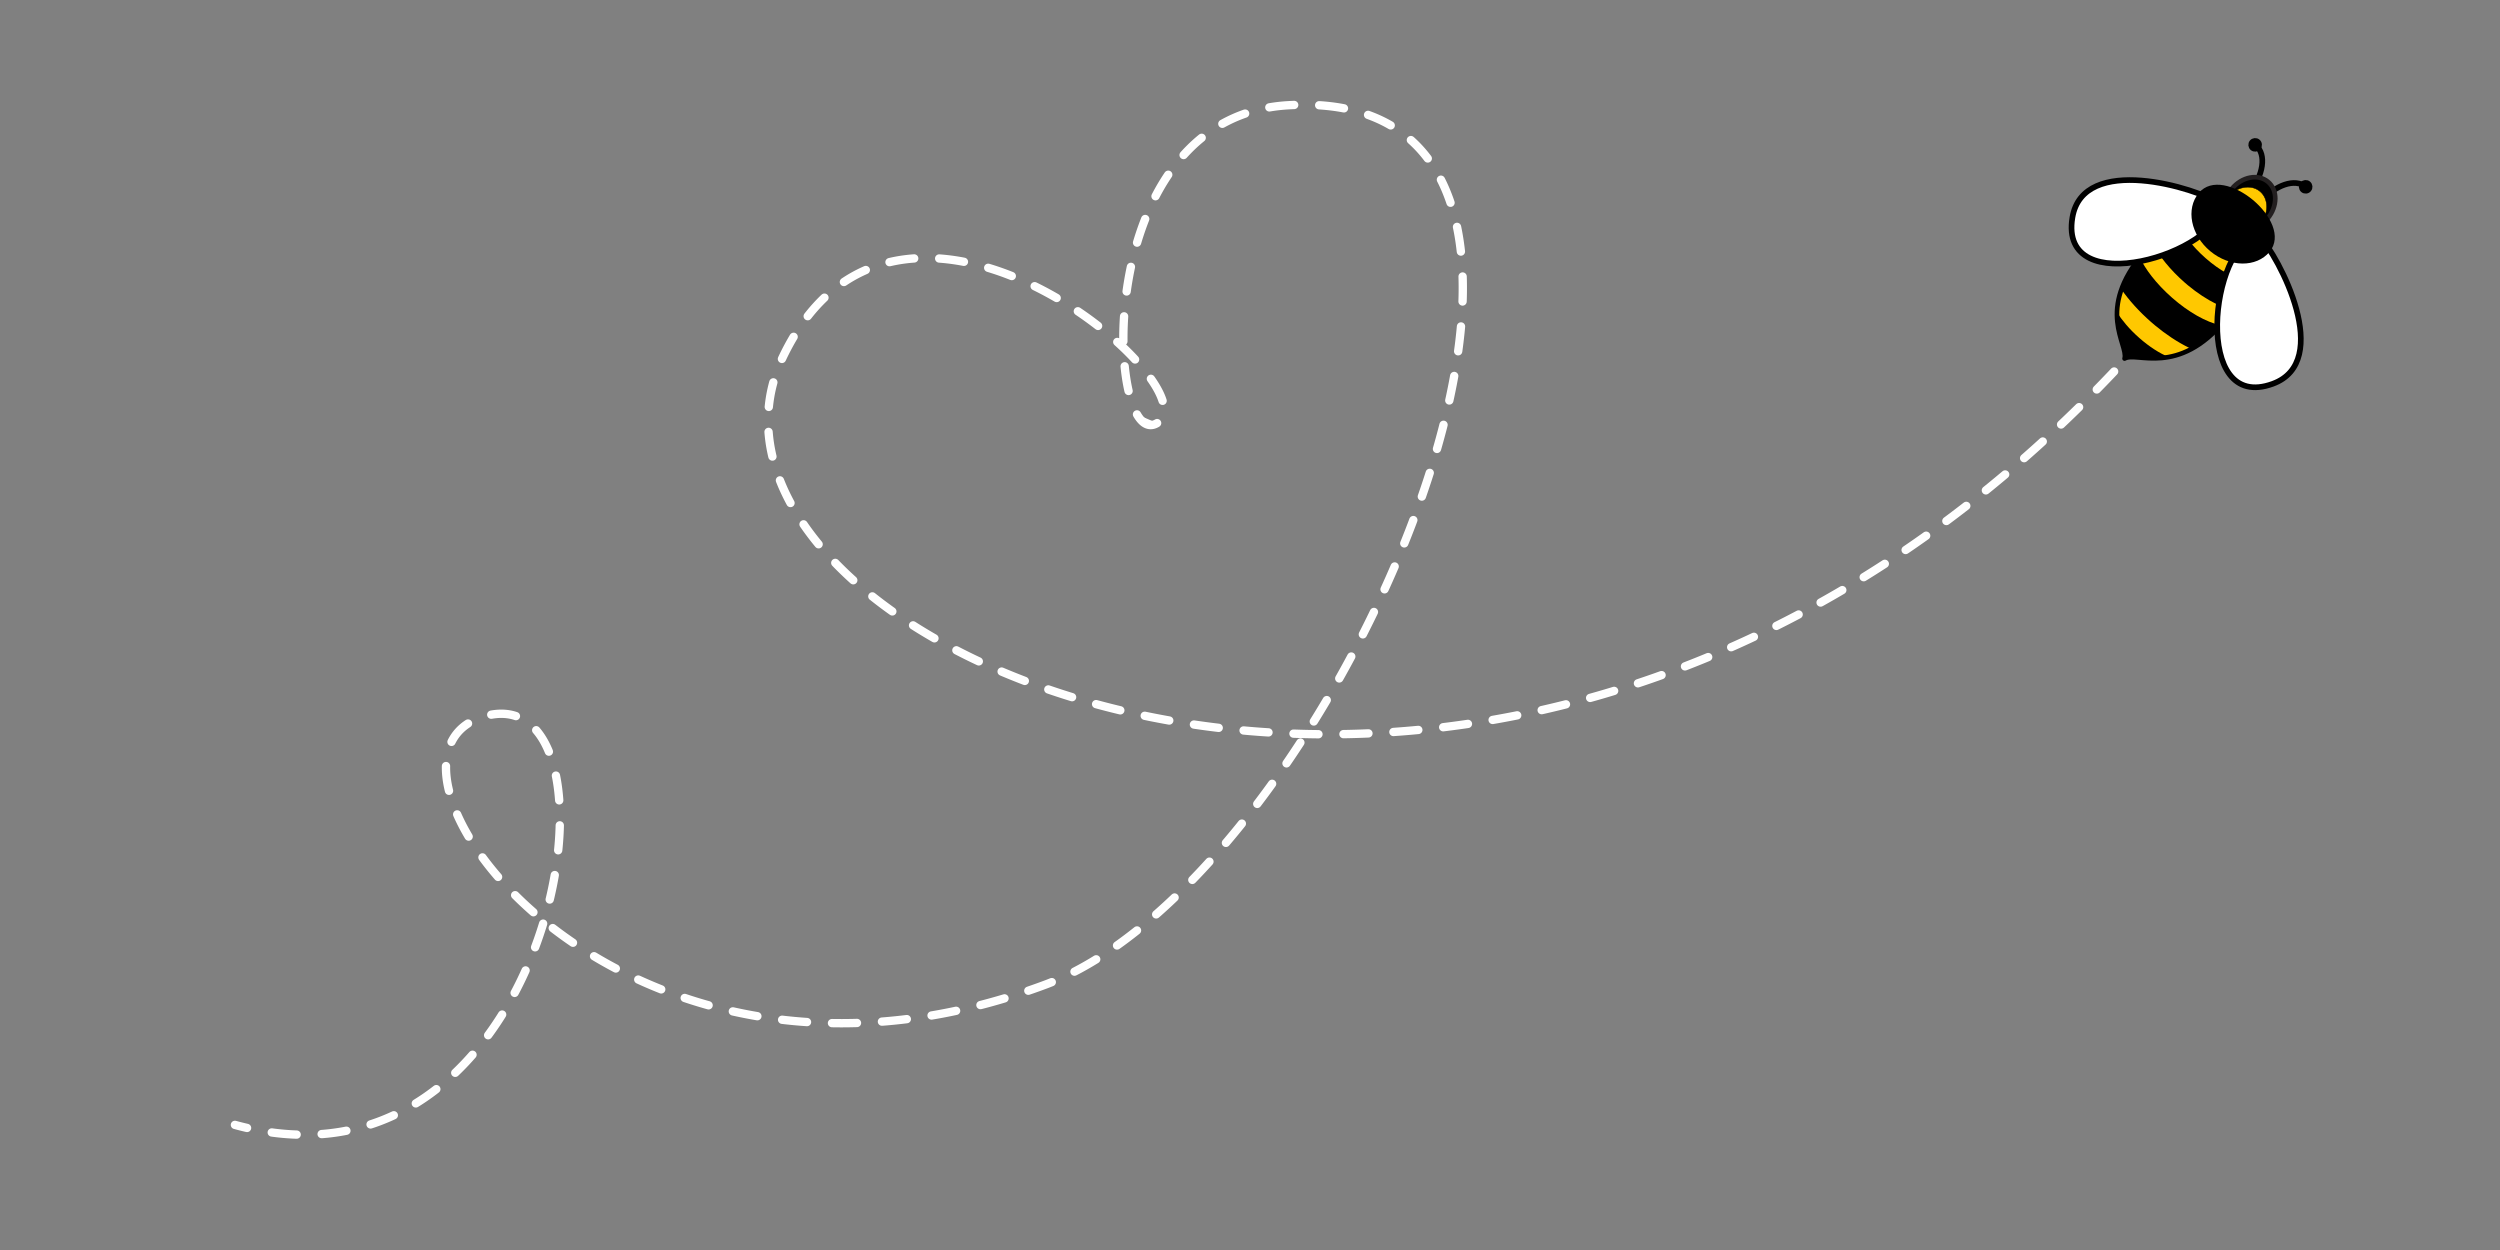 <?xml version="1.0" encoding="UTF-8" standalone="no"?>
<!DOCTYPE svg PUBLIC "-//W3C//DTD SVG 1.1//EN" "http://www.w3.org/Graphics/SVG/1.1/DTD/svg11.dtd">
<svg width="100%" height="100%" viewBox="0 0 6000 3000" version="1.1" xmlns="http://www.w3.org/2000/svg" xmlns:xlink="http://www.w3.org/1999/xlink" xml:space="preserve" xmlns:serif="http://www.serif.com/" style="fill-rule:evenodd;clip-rule:evenodd;stroke-linecap:round;stroke-linejoin:round;stroke-miterlimit:2;">
    <rect x="0" y="0" width="6000" height="3000" fill="#808080" stroke="none"/>
    <g>
        <path d="M563.834,2699.73L564.751,2699.98L565.668,2700.23L566.585,2700.48L567.501,2700.72L568.417,2700.97L569.332,2701.21L570.246,2701.45L571.16,2701.7L572.074,2701.93L572.986,2702.17L573.899,2702.41L574.811,2702.64L575.722,2702.88L576.632,2703.11L577.543,2703.34L578.452,2703.57L579.361,2703.8L580.269,2704.03L581.177,2704.25L582.085,2704.48L582.992,2704.7L583.898,2704.92L584.803,2705.14L585.709,2705.36L586.613,2705.58L587.517,2705.79L588.421,2706.01L589.324,2706.22L590.226,2706.43L591.128,2706.64L592.029,2706.85L592.93,2707.06" style="fill:none;stroke:white;stroke-width:20px;"/>
        <path d="M652.214,2717.92L656.422,2718.48L660.618,2719L664.8,2719.5L668.97,2719.96L673.126,2720.4L677.27,2720.8L681.4,2721.17L685.518,2721.52L689.623,2721.83L693.714,2722.11L697.793,2722.37L701.858,2722.59L705.911,2722.79L709.951,2722.95L711.971,2723.02M771.927,2721.79L772.82,2721.73L776.639,2721.41L780.445,2721.07L784.238,2720.71L788.019,2720.31L791.786,2719.89L795.54,2719.45L799.281,2718.97L803.01,2718.47L806.725,2717.95L810.428,2717.39L814.117,2716.82L817.794,2716.21L821.458,2715.58L825.108,2714.93L828.746,2714.25L831.349,2713.74M889.382,2698.65L892.015,2697.78L895.407,2696.64L898.786,2695.48L902.152,2694.29L905.506,2693.08L908.846,2691.85L912.174,2690.6L915.488,2689.32L918.79,2688.02L922.079,2686.7L925.355,2685.36L928.618,2683.99L931.868,2682.6L935.106,2681.2L938.33,2679.77L941.542,2678.32L944.74,2676.84L945.162,2676.64M997.945,2648.18L1000.11,2646.84L1003.07,2644.99L1006.01,2643.12L1008.94,2641.23L1011.85,2639.32L1014.75,2637.39L1017.64,2635.45L1020.52,2633.49L1023.38,2631.5L1026.23,2629.5L1029.07,2627.49L1031.9,2625.45L1034.71,2623.4L1037.51,2621.33L1040.3,2619.24L1043.07,2617.14L1045.83,2615.02L1047.19,2613.96M1092.59,2574.77L1093.34,2574.06L1095.85,2571.64L1098.36,2569.2L1100.85,2566.75L1103.33,2564.28L1105.8,2561.81L1108.25,2559.31L1110.69,2556.8L1113.12,2554.28L1115.53,2551.75L1117.93,2549.2L1120.32,2546.64L1122.7,2544.06L1125.06,2541.47L1127.41,2538.87L1129.75,2536.26L1132.08,2533.63L1134.03,2531.41M1171.52,2484.59L1171.74,2484.29L1173.83,2481.44L1175.9,2478.58L1177.95,2475.71L1180,2472.84L1182.03,2469.95L1184.05,2467.05L1186.05,2464.14L1188.05,2461.22L1190.03,2458.3L1191.99,2455.36L1193.95,2452.41L1195.89,2449.46L1197.82,2446.49L1199.74,2443.52L1201.64,2440.54L1203.53,2437.55L1205.17,2434.93M1235.1,2382.94L1235.39,2382.39L1237.04,2379.26L1238.68,2376.13L1240.3,2372.98L1241.91,2369.83L1243.51,2366.68L1245.09,2363.52L1246.67,2360.35L1248.23,2357.18L1249.78,2354.01L1251.31,2350.83L1252.83,2347.64L1254.34,2344.45L1255.84,2341.25L1257.32,2338.05L1258.79,2334.84L1260.25,2331.63L1261.42,2329.03M1284.22,2273.54L1284.33,2273.24L1285.55,2269.97L1286.76,2266.69L1287.95,2263.42L1289.13,2260.14L1290.29,2256.87L1291.45,2253.59L1292.59,2250.31L1293.72,2247.03L1294.83,2243.74L1295.94,2240.46L1297.03,2237.17L1298.11,2233.89L1299.17,2230.6L1300.23,2227.32L1301.27,2224.03L1302.29,2220.74L1303.31,2217.46L1303.52,2216.74M1319.31,2158.87L1319.41,2158.41L1320.19,2155.15L1320.95,2151.89L1321.7,2148.63L1322.44,2145.37L1323.16,2142.11L1323.87,2138.86L1324.57,2135.61L1325.26,2132.37L1325.93,2129.12L1326.6,2125.88L1327.24,2122.65L1327.88,2119.41L1328.5,2116.19L1329.11,2112.96L1329.71,2109.74L1330.3,2106.52L1330.87,2103.31L1331.43,2100.12M1339.63,2040.69L1339.69,2040.14L1340,2037.05L1340.3,2033.96L1340.58,2030.88L1340.85,2027.8L1341.11,2024.74L1341.35,2021.68L1341.59,2018.63L1341.81,2015.58L1342.02,2012.55L1342.21,2009.52L1342.4,2006.5L1342.57,2003.49L1342.73,2000.49L1342.87,1997.49L1343,1994.5L1343.12,1991.53L1343.23,1988.56L1343.33,1985.6L1343.41,1982.65L1343.45,1980.83M1342.11,1920.87L1342.06,1920.27L1341.86,1917.56L1341.64,1914.86L1341.41,1912.18L1341.17,1909.51L1340.91,1906.85L1340.64,1904.2L1340.36,1901.57L1340.07,1898.94L1339.77,1896.34L1339.45,1893.74L1339.12,1891.16L1338.78,1888.59L1338.42,1886.03L1338.05,1883.49L1337.67,1880.96L1337.28,1878.45L1336.87,1875.94L1336.46,1873.46L1336.03,1870.98L1335.58,1868.53L1335.13,1866.08L1334.66,1863.65L1334.22,1861.43M1317.31,1803.95L1316.51,1802L1315.68,1800.05L1314.84,1798.11L1313.98,1796.19L1313.12,1794.29L1312.24,1792.41L1311.35,1790.55L1310.44,1788.7L1309.53,1786.88L1308.6,1785.07L1307.66,1783.28L1306.7,1781.51L1305.74,1779.76L1304.76,1778.04L1303.77,1776.33L1302.77,1774.64L1301.75,1772.97L1300.72,1771.32L1299.68,1769.69L1298.63,1768.08L1297.57,1766.49L1296.49,1764.92L1295.4,1763.38L1294.3,1761.85L1293.18,1760.34L1292.06,1758.86L1290.92,1757.4L1289.77,1755.95L1288.6,1754.53L1287.42,1753.13L1286.9,1752.53M1238.26,1718.65L1236.82,1718.17L1235.19,1717.65L1233.54,1717.17L1231.88,1716.7L1230.21,1716.27L1228.53,1715.86L1226.83,1715.48L1225.12,1715.12L1223.4,1714.79L1221.67,1714.49L1219.92,1714.22L1218.16,1713.97L1216.39,1713.75L1214.61,1713.56L1212.82,1713.4L1211.01,1713.26L1209.19,1713.15L1207.36,1713.07L1205.52,1713.02L1203.66,1713L1201.79,1713.01L1199.91,1713.04L1198.02,1713.1L1196.11,1713.19L1194.19,1713.31L1192.26,1713.46L1190.32,1713.64L1188.37,1713.85L1186.4,1714.09L1184.42,1714.35L1182.43,1714.65L1180.42,1714.98L1179,1715.23M1123.28,1736.44L1122.12,1737.19L1120.59,1738.21L1119.09,1739.26L1117.6,1740.32L1116.14,1741.4L1114.71,1742.5L1113.29,1743.62L1111.9,1744.75L1110.54,1745.9L1109.19,1747.06L1107.88,1748.25L1106.58,1749.45L1105.31,1750.66L1104.06,1751.9L1102.83,1753.15L1101.63,1754.41L1100.45,1755.7L1099.29,1757L1098.16,1758.31L1097.05,1759.64L1095.96,1760.99L1094.9,1762.35L1093.86,1763.73L1092.84,1765.12L1091.84,1766.53L1090.87,1767.95L1089.92,1769.39L1089,1770.85L1088.09,1772.32L1087.21,1773.8L1086.36,1775.3L1085.52,1776.81L1084.71,1778.34L1083.92,1779.88L1083.63,1780.48M1070.39,1838.51L1070.36,1840.2L1070.34,1842.18L1070.35,1844.18L1070.38,1846.18L1070.43,1848.2L1070.5,1850.23L1070.59,1852.26L1070.71,1854.31L1070.84,1856.36L1071,1858.43L1071.18,1860.51L1071.38,1862.59L1071.6,1864.69L1071.84,1866.79L1072.11,1868.91L1072.39,1871.03L1072.7,1873.16L1073.02,1875.31L1073.37,1877.46L1073.74,1879.62L1074.13,1881.79L1074.54,1883.96L1074.97,1886.15L1075.43,1888.35L1075.9,1890.55L1076.4,1892.76L1076.91,1894.98L1077.45,1897.21L1077.62,1897.89M1097.22,1954.53L1097.53,1955.23L1098.6,1957.63L1099.68,1960.04L1100.79,1962.45L1101.92,1964.87L1103.06,1967.29L1104.23,1969.72L1105.42,1972.15L1106.62,1974.59L1107.85,1977.03L1109.09,1979.47L1110.36,1981.92L1111.64,1984.38L1112.95,1986.83L1114.27,1989.3L1115.61,1991.76L1116.98,1994.23L1118.36,1996.7L1119.76,1999.18L1121.18,2001.66L1122.62,2004.14L1124.08,2006.63L1124.77,2007.79M1157.94,2057.76L1159.17,2059.43L1161.05,2061.97L1162.95,2064.5L1164.86,2067.04L1166.8,2069.57L1168.75,2072.11L1170.72,2074.64L1172.71,2077.18L1174.72,2079.72L1176.75,2082.25L1178.8,2084.79L1180.86,2087.33L1182.94,2089.87L1185.04,2092.4L1187.16,2094.94L1189.3,2097.47L1191.46,2100.01L1193.63,2102.54L1195.41,2104.6M1236.35,2148.43L1238.36,2150.42L1240.89,2152.92L1243.43,2155.42L1246,2157.91L1248.59,2160.4L1251.19,2162.89L1253.81,2165.37L1256.44,2167.85L1259.1,2170.32L1261.77,2172.8L1264.46,2175.27L1267.16,2177.73L1269.89,2180.19L1272.63,2182.65L1275.38,2185.1L1278.16,2187.55L1280.22,2189.35M1326.6,2227.4L1327.92,2228.42L1331,2230.78L1334.1,2233.13L1337.21,2235.47L1340.34,2237.8L1343.48,2240.13L1346.64,2242.45L1349.82,2244.77L1353.01,2247.08L1356.22,2249.38L1359.45,2251.67L1362.69,2253.96L1365.95,2256.24L1369.23,2258.51L1372.52,2260.78L1375.18,2262.6M1425.72,2294.93L1427.35,2295.91L1430.92,2298.03L1434.49,2300.14L1438.09,2302.25L1441.69,2304.34L1445.32,2306.42L1448.96,2308.5L1452.62,2310.56L1456.29,2312.61L1459.97,2314.66L1463.67,2316.69L1467.39,2318.71L1471.12,2320.73L1474.87,2322.73L1477.99,2324.38M1531.79,2350.91L1532.9,2351.42L1536.89,2353.24L1540.89,2355.05L1544.91,2356.85L1548.94,2358.63L1552.99,2360.4L1557.05,2362.15L1561.13,2363.9L1565.22,2365.63L1569.32,2367.35L1573.44,2369.05L1577.58,2370.74L1581.73,2372.42L1585.89,2374.09L1586.95,2374.51M1643.29,2395.12L1645.68,2395.92L1650.05,2397.37L1654.44,2398.81L1658.85,2400.23L1663.27,2401.63L1667.7,2403.02L1672.14,2404.4L1676.6,2405.76L1681.08,2407.1L1685.56,2408.42L1690.06,2409.74L1694.58,2411.03L1699.11,2412.31L1700.64,2412.73M1758.83,2427.32L1759.19,2427.41L1763.91,2428.45L1768.64,2429.47L1773.38,2430.47L1778.14,2431.46L1782.9,2432.43L1787.68,2433.38L1792.48,2434.32L1797.29,2435.23L1802.11,2436.12L1806.94,2437L1811.79,2437.86L1816.64,2438.7L1817.7,2438.88M1877.08,2447.41L1880.96,2447.86L1886,2448.43L1891.05,2448.97L1896.11,2449.5L1901.18,2450L1906.26,2450.49L1911.36,2450.95L1916.47,2451.39L1921.59,2451.81L1926.73,2452.21L1931.87,2452.59L1936.82,2452.93M1996.76,2455.48L1999.86,2455.54L2005.17,2455.61L2010.5,2455.66L2015.83,2455.68L2021.18,2455.69L2026.54,2455.66L2031.91,2455.62L2037.29,2455.55L2042.68,2455.46L2048.09,2455.35L2053.51,2455.21L2056.76,2455.12M2116.66,2451.89L2119.39,2451.68L2124.95,2451.23L2130.53,2450.75L2136.11,2450.24L2141.7,2449.72L2147.31,2449.16L2152.93,2448.58L2158.56,2447.97L2164.2,2447.34L2169.85,2446.68L2175.51,2446L2176.36,2445.89M2235.72,2437.21L2238.47,2436.74L2244.26,2435.74L2250.06,2434.71L2255.86,2433.66L2261.68,2432.57L2267.51,2431.46L2273.35,2430.32L2279.2,2429.15L2285.06,2427.96L2290.93,2426.73L2294.65,2425.94M2353.05,2412.19L2356.14,2411.4L2362.13,2409.83L2368.13,2408.23L2374.14,2406.61L2380.16,2404.95L2386.18,2403.26L2392.22,2401.55L2398.27,2399.8L2404.32,2398.03L2410.39,2396.22L2410.84,2396.09M2467.96,2377.73L2471.56,2376.49L2477.72,2374.35L2483.9,2372.17L2490.09,2369.97L2496.28,2367.73L2502.49,2365.46L2508.7,2363.16L2512.95,2361.56L2517.2,2359.91L2521.46,2358.23L2524.29,2357.09M2578.75,2331.95L2581.2,2330.68L2585.48,2328.43L2589.76,2326.15L2594.03,2323.83L2598.31,2321.47L2602.59,2319.08L2606.87,2316.65L2611.15,2314.19L2615.43,2311.69L2619.71,2309.16L2623.99,2306.59L2628.28,2303.98L2630.92,2302.35M2680.9,2269.17L2683.89,2267.05L2688.16,2263.97L2692.43,2260.87L2696.7,2257.73L2700.96,2254.57L2705.23,2251.36L2709.49,2248.13L2713.75,2244.87L2718.01,2241.57L2722.27,2238.25L2726.53,2234.89L2728.82,2233.07M2774.81,2194.56L2777.41,2192.28L2781.63,2188.54L2785.85,2184.77L2790.06,2180.97L2794.27,2177.14L2798.48,2173.29L2802.68,2169.41L2806.89,2165.5L2811.08,2161.56L2815.28,2157.6L2819.04,2154.01M2861.61,2111.74L2865.25,2107.99L2869.38,2103.69L2873.51,2099.36L2877.64,2095.01L2881.75,2090.64L2885.87,2086.24L2889.97,2081.82L2894.07,2077.37L2898.17,2072.9L2902.26,2068.41L2902.65,2067.97M2942.24,2022.9L2942.82,2022.22L2946.85,2017.48L2950.86,2012.71L2954.87,2007.93L2958.87,2003.12L2962.86,1998.3L2966.84,1993.45L2970.82,1988.59L2974.79,1983.7L2978.76,1978.79L2980.47,1976.65M3017.41,1929.37L3017.96,1928.64L3021.84,1923.53L3025.71,1918.39L3029.57,1913.24L3033.42,1908.06L3037.26,1902.87L3041.09,1897.67L3044.91,1892.44L3048.73,1887.2L3052.53,1881.94L3053.1,1881.15M3087.6,1832.06L3090.06,1828.47L3093.76,1823.03L3097.45,1817.58L3101.13,1812.12L3104.8,1806.64L3108.45,1801.15L3112.1,1795.65L3115.74,1790.13L3119.36,1784.6L3120.94,1782.17M3153.14,1731.55L3155.01,1728.54L3158.51,1722.87L3162,1717.18L3165.48,1711.49L3168.95,1705.78L3172.4,1700.06L3175.84,1694.33L3179.27,1688.59L3182.69,1682.84L3184.23,1680.23M3214.2,1628.26L3216.17,1624.77L3219.44,1618.91L3222.7,1613.05L3225.95,1607.17L3229.19,1601.29L3232.41,1595.4L3235.62,1589.5L3238.81,1583.59L3241.99,1577.68L3243.07,1575.66M3270.83,1522.47L3273.01,1518.16L3276.03,1512.17L3279.04,1506.18L3282.03,1500.19L3285.01,1494.19L3287.97,1488.18L3290.91,1482.17L3293.85,1476.15L3296.76,1470.13L3297.45,1468.7M3322.92,1414.37L3325.03,1409.73L3327.77,1403.67L3330.49,1397.61L3333.2,1391.55L3335.89,1385.49L3338.56,1379.42L3341.21,1373.36L3343.85,1367.29L3346.47,1361.22L3347.2,1359.51M3370.25,1304.12L3371.71,1300.49L3374.14,1294.41L3376.55,1288.34L3378.94,1282.27L3381.31,1276.2L3383.66,1270.13L3386,1264.07L3388.31,1258L3390.61,1251.94L3392.01,1248.2M3412.42,1191.78L3412.53,1191.45L3414.62,1185.41L3416.69,1179.39L3418.73,1173.36L3420.76,1167.35L3422.76,1161.33L3424.75,1155.32L3426.72,1149.32L3428.66,1143.31L3430.59,1137.32L3431.37,1134.85M3448.77,1077.43L3450.39,1071.76L3452.07,1065.84L3453.72,1059.93L3455.35,1054.02L3456.96,1048.13L3458.54,1042.24L3460.11,1036.36L3461.65,1030.48L3463.17,1024.62L3464.47,1019.53M3478.33,961.151L3478.42,960.715L3479.67,954.965L3480.9,949.226L3482.1,943.498L3483.28,937.781L3484.43,932.075L3485.57,926.381L3486.68,920.698L3487.76,915.027L3488.82,909.368L3489.86,903.72L3490.11,902.323M3499.57,843.078L3499.66,842.449L3500.4,836.961L3501.12,831.486L3501.82,826.027L3502.48,820.582L3503.12,815.152L3503.74,809.737L3504.33,804.337L3504.9,798.952L3505.44,793.583L3505.95,788.23L3506.39,783.472M3510.13,723.597L3510.25,720.15L3510.39,715.035L3510.51,709.939L3510.6,704.861L3510.66,699.802L3510.7,694.762L3510.7,689.741L3510.68,684.739L3510.63,679.756L3510.56,674.793L3510.45,669.85L3510.32,664.927L3510.28,663.608M3506.14,603.767L3506.03,602.813L3505.5,598.186L3504.94,593.582L3504.35,589.001L3503.73,584.442L3503.09,579.907L3502.41,575.395L3501.7,570.906L3500.96,566.441L3500.19,561.999L3499.39,557.581L3498.57,553.188L3497.71,548.818L3496.83,544.516M3481.26,486.607L3481.16,486.306L3479.81,482.348L3478.43,478.418L3477.01,474.514L3475.56,470.639L3474.08,466.791L3472.57,462.971L3471.03,459.179L3469.45,455.415L3467.85,451.68L3466.21,447.973L3464.53,444.295L3462.83,440.646L3461.09,437.026L3459.32,433.435L3458.22,431.265M3426.65,380.336L3426.48,380.109L3424.14,377.043L3421.76,374.009L3419.36,371.008L3416.91,368.039L3414.43,365.104L3411.92,362.201L3409.38,359.332L3406.8,356.496L3404.18,353.694L3401.53,350.926L3398.84,348.191L3396.12,345.491L3393.36,342.825L3390.57,340.194L3387.74,337.597L3386.16,336.185M3337.71,300.969L3337.6,300.906L3334.16,298.925L3330.68,296.982L3327.16,295.077L3323.6,293.21L3320.01,291.382L3316.38,289.592L3312.71,287.84L3309.01,286.128L3305.27,284.454L3301.49,282.82L3297.67,281.225L3293.81,279.669L3289.92,278.153L3285.98,276.677L3283.37,275.731M3225.52,260.04L3222.37,259.442L3217.81,258.628L3213.22,257.856L3208.59,257.128L3203.91,256.443L3199.2,255.801L3194.45,255.202L3189.65,254.648L3184.82,254.137L3179.95,253.67L3175.03,253.247L3170.08,252.869L3166.02,252.598M3106.05,251.912L3101.96,252.072L3096.43,252.334L3090.86,252.642L3087.95,252.825L3085.06,253.026L3082.18,253.247L3079.32,253.486L3076.46,253.745L3073.62,254.021L3070.79,254.317L3067.97,254.631L3065.17,254.963L3062.38,255.314L3059.6,255.683L3056.84,256.07L3054.08,256.476L3051.34,256.899L3048.62,257.34L3046.38,257.718M2988.33,272.594L2986.86,273.106L2984.43,273.97L2982.03,274.849L2979.63,275.744L2977.24,276.655L2974.87,277.581L2972.51,278.523L2970.16,279.48L2967.82,280.453L2965.49,281.44L2963.18,282.443L2960.88,283.461L2958.59,284.494L2956.31,285.542L2954.04,286.605L2951.78,287.682L2949.54,288.774L2947.31,289.881L2945.09,291.002L2942.88,292.138L2940.68,293.288L2938.49,294.452L2936.32,295.63L2934.15,296.823L2933.64,297.108M2884.04,330.736L2883.75,330.971L2881.88,332.501L2880.02,334.042L2878.17,335.596L2876.33,337.161L2874.5,338.738L2872.69,340.326L2870.88,341.926L2869.08,343.537L2867.3,345.159L2865.52,346.793L2863.76,348.438L2862.01,350.093L2860.26,351.76L2858.53,353.438L2856.81,355.126L2855.1,356.825L2853.4,358.535L2851.71,360.255L2850.03,361.986L2848.37,363.727L2846.71,365.479L2845.06,367.24L2843.43,369.012L2841.8,370.794L2840.64,372.075M2803.79,419.362L2803.1,420.381L2801.74,422.403L2800.4,424.433L2799.07,426.471L2797.74,428.516L2796.43,430.569L2795.13,432.629L2793.83,434.696L2792.55,436.771L2791.27,438.853L2790,440.942L2788.75,443.038L2787.5,445.141L2786.26,447.251L2785.04,449.367L2783.82,451.49L2782.61,453.62L2781.41,455.756L2780.22,457.899L2779.04,460.048L2777.87,462.203L2776.71,464.365L2775.56,466.532L2774.41,468.706L2773.28,470.886L2773.24,470.963M2748.49,525.591L2747.91,527.064L2747.01,529.369L2746.12,531.678L2745.24,533.99L2744.36,536.306L2743.5,538.626L2742.64,540.948L2741.8,543.275L2740.96,545.604L2740.13,547.936L2739.31,550.272L2738.49,552.61L2737.69,554.952L2736.89,557.296L2736.11,559.643L2735.33,561.993L2734.56,564.345L2733.79,566.699L2733.04,569.056L2732.3,571.416L2731.56,573.777L2730.83,576.141L2730.11,578.507L2729.4,580.875L2728.97,582.307M2714.21,640.448L2714.21,640.474L2713.7,642.865L2713.2,645.255L2712.71,647.645L2712.23,650.035L2711.76,652.424L2711.29,654.812L2710.83,657.2L2710.38,659.588L2709.93,661.974L2709.49,664.359L2709.06,666.744L2708.64,669.127L2708.23,671.51L2707.82,673.89L2707.42,676.27L2707.03,678.649L2706.64,681.026L2706.26,683.401L2705.89,685.775L2705.53,688.147L2705.17,690.517L2704.82,692.885L2704.48,695.252L2704.14,697.616L2703.88,699.538M2697.81,759.217L2697.73,760.378L2697.59,762.651L2697.45,764.921L2697.32,767.185L2697.2,769.445L2697.08,771.701L2696.97,773.951L2696.86,776.197L2696.77,778.438L2696.67,780.674L2696.59,782.904L2696.51,785.13L2696.44,787.35L2696.37,789.565L2696.31,791.775L2696.26,793.979L2696.21,796.177L2696.17,798.37L2696.13,800.557L2696.1,802.738L2696.08,804.913L2696.07,807.083L2696.05,809.246L2696.05,811.403L2696.05,813.554L2696.06,815.698L2696.07,817.836L2696.08,819.178M2699.2,879.078L2699.34,880.488L2699.53,882.377L2699.73,884.258L2699.94,886.129L2700.15,887.991L2700.36,889.843L2700.58,891.686L2700.81,893.52L2701.04,895.344L2701.27,897.158L2701.51,898.962L2701.76,900.757L2702.01,902.541L2702.26,904.316L2702.52,906.08L2702.79,907.835L2703.06,909.579L2703.33,911.312L2703.61,913.036L2703.9,914.748L2704.19,916.45L2704.48,918.142L2704.78,919.822L2705.09,921.492L2705.4,923.151L2705.71,924.799L2706.03,926.435L2706.35,928.061L2706.68,929.675L2707.01,931.278L2707.35,932.869L2707.69,934.449L2708.04,936.017L2708.39,937.574L2708.56,938.303M2728.79,994.569L2729.12,995.134L2729.66,996.049L2730.2,996.948L2730.75,997.832L2731.31,998.7L2731.86,999.552L2732.42,1000.39L2732.98,1001.21L2733.55,1002.01L2734.12,1002.8L2734.69,1003.57L2735.27,1004.33L2735.85,1005.06L2736.43,1005.79L2737.01,1006.49L2737.6,1007.18L2738.19,1007.85L2738.79,1008.51L2739.39,1009.15L2739.99,1009.77L2740.59,1010.37L2741.2,1010.96L2741.81,1011.53L2742.43,1012.08L2743.04,1012.61L2743.66,1013.13L2744.29,1013.63L2744.91,1014.11L2745.54,1014.58L2746.17,1015.02L2746.81,1015.45L2747.45,1015.86L2748.09,1016.25L2748.73,1016.63L2749.38,1016.98L2750.02,1017.32L2750.68,1017.64L2751.33,1017.94L2751.99,1018.22L2752.65,1018.49L2753.31,1018.73L2753.97,1018.96L2754.64,1019.16L2755.31,1019.35L2755.99,1019.52L2756.66,1019.67L2757.34,1019.8L2758.02,1019.91L2758.7,1020L2759.39,1020.07L2760.08,1020.13L2760.77,1020.16L2761.46,1020.17L2762.16,1020.17L2762.85,1020.14L2763.55,1020.09L2764.26,1020.02L2764.96,1019.94L2765.67,1019.83L2766.38,1019.7L2767.09,1019.56L2767.8,1019.39L2768.52,1019.2L2769.23,1018.99L2769.95,1018.76L2770.68,1018.51L2771.4,1018.24L2772.13,1017.94L2772.86,1017.63L2773.59,1017.29L2774.32,1016.94L2775.05,1016.56L2775.79,1016.16L2776.53,1015.74L2777.1,1015.4M2790.2,961.963L2789.95,961.151L2789.56,959.969L2789.15,958.778L2788.72,957.58L2788.28,956.373L2787.82,955.158L2787.35,953.936L2786.85,952.706L2786.34,951.468L2785.82,950.222L2785.27,948.969L2784.72,947.709L2784.14,946.441L2783.55,945.166L2782.94,943.884L2782.31,942.594L2781.67,941.298L2781.01,939.995L2780.34,938.685L2779.65,937.368L2778.94,936.045L2778.22,934.715L2777.48,933.378L2776.73,932.035L2775.96,930.686L2775.17,929.33L2774.37,927.969L2773.56,926.601L2772.73,925.228L2771.88,923.848L2771.02,922.463L2770.14,921.072L2769.25,919.675L2768.34,918.273L2767.41,916.865L2766.48,915.452L2765.52,914.034L2764.55,912.61L2763.57,911.182L2762.57,909.748L2762.17,909.169M2724.2,862.764L2723.24,861.727L2721.8,860.175L2720.33,858.622L2718.86,857.066L2717.38,855.508L2715.88,853.949L2714.37,852.387L2712.84,850.824L2711.31,849.26L2709.76,847.693L2708.2,846.126L2706.63,844.557L2705.05,842.987L2703.45,841.415L2701.85,839.843L2700.23,838.269L2698.6,836.695L2696.96,835.12L2695.31,833.544L2693.64,831.967L2691.97,830.39L2690.28,828.812L2688.58,827.234L2686.87,825.656L2685.15,824.077L2683.42,822.498L2681.68,820.92L2681.44,820.705M2635.43,782.215L2634.74,781.678L2632.74,780.128L2630.72,778.58L2628.7,777.034L2626.67,775.49L2624.62,773.95L2622.57,772.411L2620.51,770.876L2618.45,769.343L2616.37,767.813L2614.28,766.286L2612.19,764.762L2610.09,763.241L2607.97,761.723L2605.86,760.209L2603.73,758.697L2601.59,757.19L2599.45,755.686L2597.29,754.185L2595.13,752.688L2592.96,751.195L2590.79,749.706L2588.6,748.221L2586.84,747.033M2536.01,715.178L2533.96,713.989L2531.6,712.631L2529.23,711.279L2526.86,709.933L2524.47,708.594L2522.09,707.261L2519.7,705.934L2517.3,704.615L2514.89,703.302L2512.49,701.995L2510.07,700.696L2507.65,699.403L2505.22,698.118L2502.79,696.84L2500.35,695.569L2497.91,694.305L2495.46,693.048L2493.01,691.8L2490.55,690.558L2488.09,689.325L2485.62,688.099L2483.15,686.88L2483.12,686.869M2428.3,662.515L2427.6,662.233L2425.03,661.219L2422.45,660.214L2419.88,659.219L2417.3,658.234L2414.72,657.26L2412.13,656.295L2409.54,655.341L2406.95,654.397L2404.35,653.464L2401.75,652.541L2399.15,651.629L2396.55,650.728L2393.94,649.838L2391.33,648.958L2388.72,648.089L2386.11,647.232L2383.49,646.385L2380.87,645.55L2378.25,644.726L2375.62,643.914L2373,643.113L2371.68,642.719M2313.46,628.318L2312.15,628.064L2309.49,627.565L2306.83,627.079L2304.17,626.608L2301.51,626.15L2298.85,625.706L2296.19,625.275L2293.53,624.859L2290.87,624.458L2288.21,624.07L2285.55,623.697L2282.89,623.338L2280.22,622.994L2277.56,622.664L2274.9,622.349L2272.24,622.048L2269.58,621.763L2266.92,621.492L2264.26,621.237L2261.61,620.996L2258.95,620.771L2256.29,620.561L2254.03,620.395M2194.08,620.243L2192.9,620.325L2190.28,620.525L2187.67,620.742L2185.05,620.976L2182.44,621.229L2179.83,621.499L2177.23,621.787L2174.62,622.093L2172.02,622.416L2169.43,622.758L2166.83,623.119L2164.24,623.497L2161.65,623.894L2159.07,624.309L2156.48,624.743L2153.91,625.195L2151.33,625.666L2148.76,626.156L2146.19,626.665L2143.62,627.192L2141.06,627.739L2138.5,628.305L2135.95,628.89L2134.81,629.16M2077.94,648.032L2075.92,648.917L2073.48,650.011L2071.04,651.125L2068.61,652.261L2066.19,653.419L2063.77,654.598L2061.36,655.8L2058.95,657.023L2056.55,658.268L2054.15,659.535L2051.76,660.824L2049.38,662.136L2047,663.469L2044.62,664.825L2042.26,666.204L2039.9,667.605L2037.55,669.029L2035.2,670.475L2032.86,671.944L2030.53,673.437L2028.2,674.952L2025.88,676.49L2025.39,676.82M1978.69,714.374L1976.63,716.34L1974.48,718.432L1972.34,720.55L1970.21,722.692L1968.08,724.86L1965.97,727.054L1963.86,729.273L1961.76,731.517L1959.67,733.787L1957.58,736.083L1955.51,738.404L1953.44,740.752L1951.39,743.125L1949.34,745.525L1947.3,747.95L1945.27,750.402L1943.25,752.88L1941.24,755.385L1939.24,757.916L1938.51,758.859M1904.7,808.38L1903.05,811.154L1901.24,814.233L1899.45,817.34L1897.67,820.476L1895.9,823.64L1894.14,826.832L1892.39,830.054L1890.65,833.304L1888.92,836.582L1887.2,839.89L1885.5,843.226L1883.81,846.592L1882.12,849.987L1880.45,853.411L1878.79,856.865L1876.83,861.043L1876.66,861.399M1856.02,917.665L1855.35,920.115L1854.24,924.369L1853.18,928.628L1852.19,932.89L1851.24,937.156L1850.35,941.426L1849.52,945.699L1848.74,949.975L1848.02,954.254L1847.35,958.536L1846.73,962.821L1846.17,967.109L1845.67,971.399L1845.22,975.692L1845.13,976.592M1844.54,1036.52L1844.83,1040.28L1845.23,1044.59L1845.67,1048.9L1846.17,1053.22L1846.72,1057.53L1847.32,1061.84L1847.97,1066.15L1848.67,1070.46L1849.43,1074.77L1850.23,1079.08L1851.09,1083.39L1851.99,1087.69L1852.94,1092L1853.82,1095.73M1871.84,1152.9L1873.2,1156.33L1874.94,1160.59L1876.72,1164.85L1878.56,1169.11L1880.44,1173.36L1882.37,1177.61L1884.35,1181.86L1886.37,1186.1L1888.44,1190.34L1890.56,1194.57L1892.72,1198.79L1894.93,1203.02L1897.19,1207.23L1897.2,1207.25M1928.52,1258.38L1930.68,1261.52L1933.57,1265.65L1936.51,1269.78L1939.49,1273.89L1942.51,1278L1945.58,1282.1L1948.69,1286.2L1951.84,1290.28L1955.04,1294.36L1958.28,1298.43L1961.56,1302.49L1964.66,1306.26M2004.68,1350.94L2008.1,1354.47L2011.97,1358.4L2015.88,1362.32L2019.84,1366.23L2023.83,1370.13L2027.87,1374.02L2031.94,1377.89L2036.05,1381.76L2040.21,1385.61L2044.4,1389.46L2047.86,1392.58M2093.64,1431.35L2097.8,1434.64L2102.5,1438.33L2107.24,1442L2112.01,1445.65L2116.82,1449.3L2121.68,1452.93L2126.56,1456.54L2131.49,1460.14L2136.45,1463.73L2141.45,1467.3L2141.59,1467.4M2191.37,1500.89L2193.44,1502.22L2198.84,1505.63L2204.26,1509.02L2209.73,1512.39L2215.23,1515.75L2220.77,1519.09L2226.34,1522.42L2231.94,1525.73L2237.58,1529.02L2242.69,1531.97M2295.33,1560.74L2295.82,1560.99L2301.83,1564.09L2307.87,1567.17L2313.94,1570.23L2320.04,1573.28L2326.18,1576.3L2332.35,1579.31L2338.55,1582.29L2344.78,1585.26L2349.13,1587.31M2403.91,1611.77L2408.8,1613.84L2415.38,1616.58L2421.98,1619.31L2428.61,1622.01L2435.27,1624.69L2441.96,1627.35L2448.68,1629.99L2455.43,1632.61L2459.56,1634.19M2515.96,1654.66L2517.46,1655.17L2524.49,1657.57L2531.55,1659.94L2538.64,1662.29L2545.76,1664.61L2552.9,1666.91L2560.08,1669.19L2567.27,1671.44L2573.01,1673.21M2630.64,1689.91L2633.24,1690.62L2640.7,1692.62L2648.19,1694.61L2655.7,1696.56L2663.23,1698.49L2670.79,1700.39L2678.38,1702.27L2685.99,1704.12L2688.76,1704.79M2747.31,1717.89L2747.74,1717.98L2755.57,1719.6L2763.41,1721.18L2771.29,1722.73L2779.18,1724.26L2787.1,1725.76L2795.04,1727.23L2803,1728.68L2806.23,1729.25M2865.44,1738.89L2867.5,1739.2L2875.66,1740.38L2883.84,1741.54L2892.04,1742.66L2900.26,1743.76L2908.51,1744.82L2916.77,1745.86L2924.91,1746.84M2984.58,1753.12L2992.04,1753.79L3000.5,1754.52L3008.98,1755.21L3017.48,1755.88L3026,1756.51L3034.53,1757.11L3043.09,1757.67L3044.4,1757.75M3104.32,1760.75L3112.17,1761.03L3120.88,1761.3L3129.61,1761.53L3138.36,1761.74L3147.12,1761.9L3155.9,1762.04L3164.31,1762.14M3224.3,1761.92L3226.72,1761.88L3235.64,1761.7L3244.57,1761.49L3253.53,1761.24L3262.49,1760.96L3271.47,1760.64L3280.47,1760.28L3284.28,1760.12M3344.18,1756.75L3352.94,1756.12L3362.06,1755.44L3371.19,1754.72L3380.34,1753.95L3389.5,1753.16L3398.67,1752.32L3403.97,1751.82M3463.62,1745.35L3472.48,1744.26L3481.76,1743.08L3491.05,1741.85L3500.35,1740.59L3509.66,1739.29L3518.98,1737.95L3523.08,1737.35M3582.32,1727.84L3584.53,1727.46L3593.93,1725.8L3603.34,1724.09L3612.77,1722.35L3622.2,1720.57L3631.64,1718.74L3641.09,1716.87L3641.3,1716.83M3699.99,1704.34L3707.47,1702.64L3716.99,1700.43L3726.51,1698.19L3736.04,1695.9L3745.58,1693.57L3755.12,1691.19L3758.34,1690.38M3816.33,1674.98L3822.12,1673.36L3831.72,1670.63L3841.33,1667.87L3850.93,1665.06L3860.55,1662.2L3870.17,1659.3L3873.92,1658.15M3931.08,1639.91L3937.65,1637.72L3947.31,1634.46L3956.97,1631.15L3966.64,1627.79L3976.31,1624.39L3985.98,1620.94L3987.78,1620.29M4043.99,1599.3L4044.1,1599.26L4053.79,1595.48L4063.49,1591.66L4073.19,1587.79L4082.9,1583.87L4092.6,1579.9L4099.67,1576.97M4154.81,1553.32L4160.59,1550.76L4170.31,1546.4L4180.03,1542L4189.75,1537.54L4199.47,1533.04L4209.19,1528.48L4209.39,1528.39M4263.36,1502.18L4267.51,1500.11L4277.23,1495.2L4286.95,1490.25L4296.67,1485.24L4306.38,1480.18L4316.1,1475.07L4316.72,1474.74M4369.43,1446.09L4374.36,1443.34L4384.06,1437.87L4393.77,1432.34L4403.46,1426.77L4413.16,1421.14L4421.49,1416.26M4472.87,1385.28L4480.95,1380.26L4490.62,1374.21L4500.29,1368.1L4509.95,1361.94L4519.61,1355.73L4523.55,1353.17M4573.53,1319.97L4577.46,1317.3L4587.09,1310.7L4596.71,1304.05L4606.32,1297.34L4615.93,1290.58L4622.79,1285.71M4671.31,1250.42L4673.46,1248.83L4683.03,1241.67L4692.59,1234.46L4702.14,1227.19L4711.68,1219.87L4719.09,1214.14M4766.12,1176.88L4768.8,1174.72L4778.29,1167L4787.77,1159.21L4797.25,1151.37L4806.72,1143.47L4812.4,1138.69M4857.91,1099.59L4863.33,1094.84L4872.74,1086.52L4882.13,1078.15L4891.51,1069.72L4900.89,1061.23L4902.65,1059.62M4946.63,1018.8L4947.61,1017.88L4956.92,1009.03L4966.22,1000.12L4975.51,991.147L4984.79,982.114L4989.83,977.167M5032.27,934.75L5040.22,926.631L5049.41,917.168L5058.6,907.643L5067.77,898.056L5073.93,891.572M5114.82,847.669L5122.53,839.224L5131.61,829.199" style="fill:white;stroke:white;stroke-width:20px;"/>
        <path d="M5425.74,484.89C5460,443.636 5508.24,427.299 5533.61,448.364" style="fill:none;stroke:black;stroke-width:13.6px;stroke-linejoin:miter;"/>
        <path d="M5398.33,462.128C5432.58,420.875 5439.77,370.447 5414.4,349.383" style="fill:none;stroke:black;stroke-width:13.6px;stroke-linejoin:miter;"/>
        <path d="M5405.04,341.616C5408.39,337.58 5414.38,337.025 5418.42,340.375C5422.45,343.726 5423.01,349.713 5419.66,353.748C5416.31,357.784 5410.32,358.339 5406.28,354.988C5402.25,351.638 5401.69,345.651 5405.04,341.616Z" style="fill:none;stroke:black;stroke-width:13.6px;stroke-linejoin:miter;"/>
        <path d="M5526.31,442.297C5529.66,438.262 5535.64,437.707 5539.68,441.057C5543.71,444.408 5544.27,450.395 5540.92,454.43C5537.57,458.465 5531.58,459.021 5527.55,455.67C5523.51,452.32 5522.96,446.332 5526.31,442.297Z" style="fill:none;stroke:black;stroke-width:13.6px;stroke-linejoin:miter;"/>
        <path d="M5340.8,767.87C5226.61,905.401 5127.92,842.937 5099,860.544C5108.79,827.055 5027.4,743.532 5145.63,605.823C5226.85,511.222 5291.31,519.269 5345.2,564.016C5399.09,608.764 5420.45,671.939 5340.8,767.87Z" style="fill:rgb(255,200,0);fill-rule:nonzero;"/>
        <path d="M5340.8,767.87C5226.61,905.401 5127.92,842.937 5099,860.544C5108.79,827.055 5027.4,743.532 5145.63,605.823C5226.85,511.222 5291.31,519.269 5345.2,564.016C5399.09,608.764 5420.45,671.939 5340.8,767.87Z" style="fill:none;stroke:black;stroke-width:11.17px;stroke-linecap:butt;stroke-linejoin:miter;"/>
        <path d="M5293.62,619.757C5260.57,590.75 5239.22,560.671 5229.86,539.383C5209.79,547.225 5188.52,561.574 5165.89,583.99C5182.38,615.235 5209.12,648.119 5242.79,677.672C5245.54,680.084 5248.32,682.453 5251.12,684.776C5273.15,703.071 5296.6,718.527 5319.47,729.782C5332.66,736.275 5345.61,741.382 5358.26,745.106C5376.69,718.852 5387.12,695.246 5391.22,673.938C5362.34,668.525 5327.08,649.126 5293.62,619.757Z" style="fill-rule:nonzero;"/>
        <path d="M5213.25,714.786C5173.74,680.112 5147.93,644.612 5135.62,617.955C5113.57,645.774 5099.68,671.278 5091.4,694.507C5109.96,721.081 5134.1,747.85 5162.42,772.701C5165.68,775.562 5168.97,778.371 5172.29,781.126C5198.36,802.77 5226.07,821.042 5253.07,834.33C5255.27,835.414 5257.47,836.464 5259.66,837.482C5281.81,825.533 5305.29,807.562 5329.57,780.802C5294.33,772.774 5252.64,749.345 5213.25,714.786Z" style="fill-rule:nonzero;"/>
        <path d="M5134.58,811.309C5110.3,789.997 5092.34,768.109 5080.8,749.549C5079.26,804.224 5104.73,840.952 5099,860.544C5115.3,850.621 5153.76,866.126 5204.66,856.936C5182.29,847.523 5157.99,831.859 5134.58,811.309Z" style="fill-rule:nonzero;"/>
        <path d="M5443.02,436.191C5466.74,455.887 5466.47,495.349 5442.4,524.331C5418.34,553.313 5379.6,560.84 5355.88,541.144C5332.16,521.448 5332.44,481.986 5356.5,453.004C5380.56,424.022 5419.3,416.495 5443.02,436.191Z" style="fill-rule:nonzero;"/>
        <path d="M5443.02,436.191C5466.74,455.887 5466.47,495.349 5442.4,524.331C5418.34,553.313 5379.6,560.84 5355.88,541.144C5332.16,521.448 5332.44,481.986 5356.5,453.004C5380.56,424.022 5419.3,416.495 5443.02,436.191Z" style="fill:none;stroke:rgb(35,31,32);stroke-width:11.17px;stroke-linecap:butt;stroke-linejoin:miter;"/>
        <path d="M5423.86,459.27C5445.64,477.356 5445.39,513.591 5423.29,540.204C5401.2,566.816 5365.63,573.728 5343.84,555.642C5322.06,537.556 5322.31,501.321 5344.41,474.709C5366.51,448.096 5402.08,441.184 5423.86,459.27Z" style="fill:rgb(255,200,0);fill-rule:nonzero;"/>
        <path d="M5423.86,459.27C5445.64,477.356 5445.39,513.591 5423.29,540.204C5401.2,566.816 5365.63,573.728 5343.84,555.642C5322.06,537.556 5322.31,501.321 5344.41,474.709C5366.51,448.096 5402.08,441.184 5423.86,459.27Z" style="fill:none;stroke:black;stroke-width:1.13px;stroke-linecap:butt;stroke-linejoin:miter;"/>
        <path d="M4973.78,522.002C4999.43,368.447 5269.7,449.56 5331.8,490.173C5328.56,608.174 4939.8,725.503 4973.78,522.002Z" style="fill:white;fill-rule:nonzero;"/>
        <path d="M4973.78,522.002C4999.43,368.447 5269.7,449.56 5331.8,490.173C5328.56,608.174 4939.8,725.503 4973.78,522.002Z" style="fill:none;stroke:black;stroke-width:13.6px;stroke-linecap:butt;stroke-linejoin:miter;"/>
        <path d="M5454.54,921.167C5600.76,867.725 5471.34,616.977 5420,563.402C5304.6,588.278 5260.76,991.992 5454.54,921.167Z" style="fill:white;fill-rule:nonzero;"/>
        <path d="M5454.54,921.167C5600.76,867.725 5471.34,616.977 5420,563.402C5304.6,588.278 5260.76,991.992 5454.54,921.167Z" style="fill:none;stroke:black;stroke-width:13.6px;stroke-linecap:butt;stroke-linejoin:miter;"/>
        <path d="M5446.94,604.373C5415.29,642.498 5351.58,641.816 5304.65,602.85C5257.72,563.883 5245.33,501.388 5276.99,463.263C5336.81,391.209 5506.77,532.319 5446.94,604.373Z" style="fill-rule:nonzero;"/>
    </g>
</svg>
